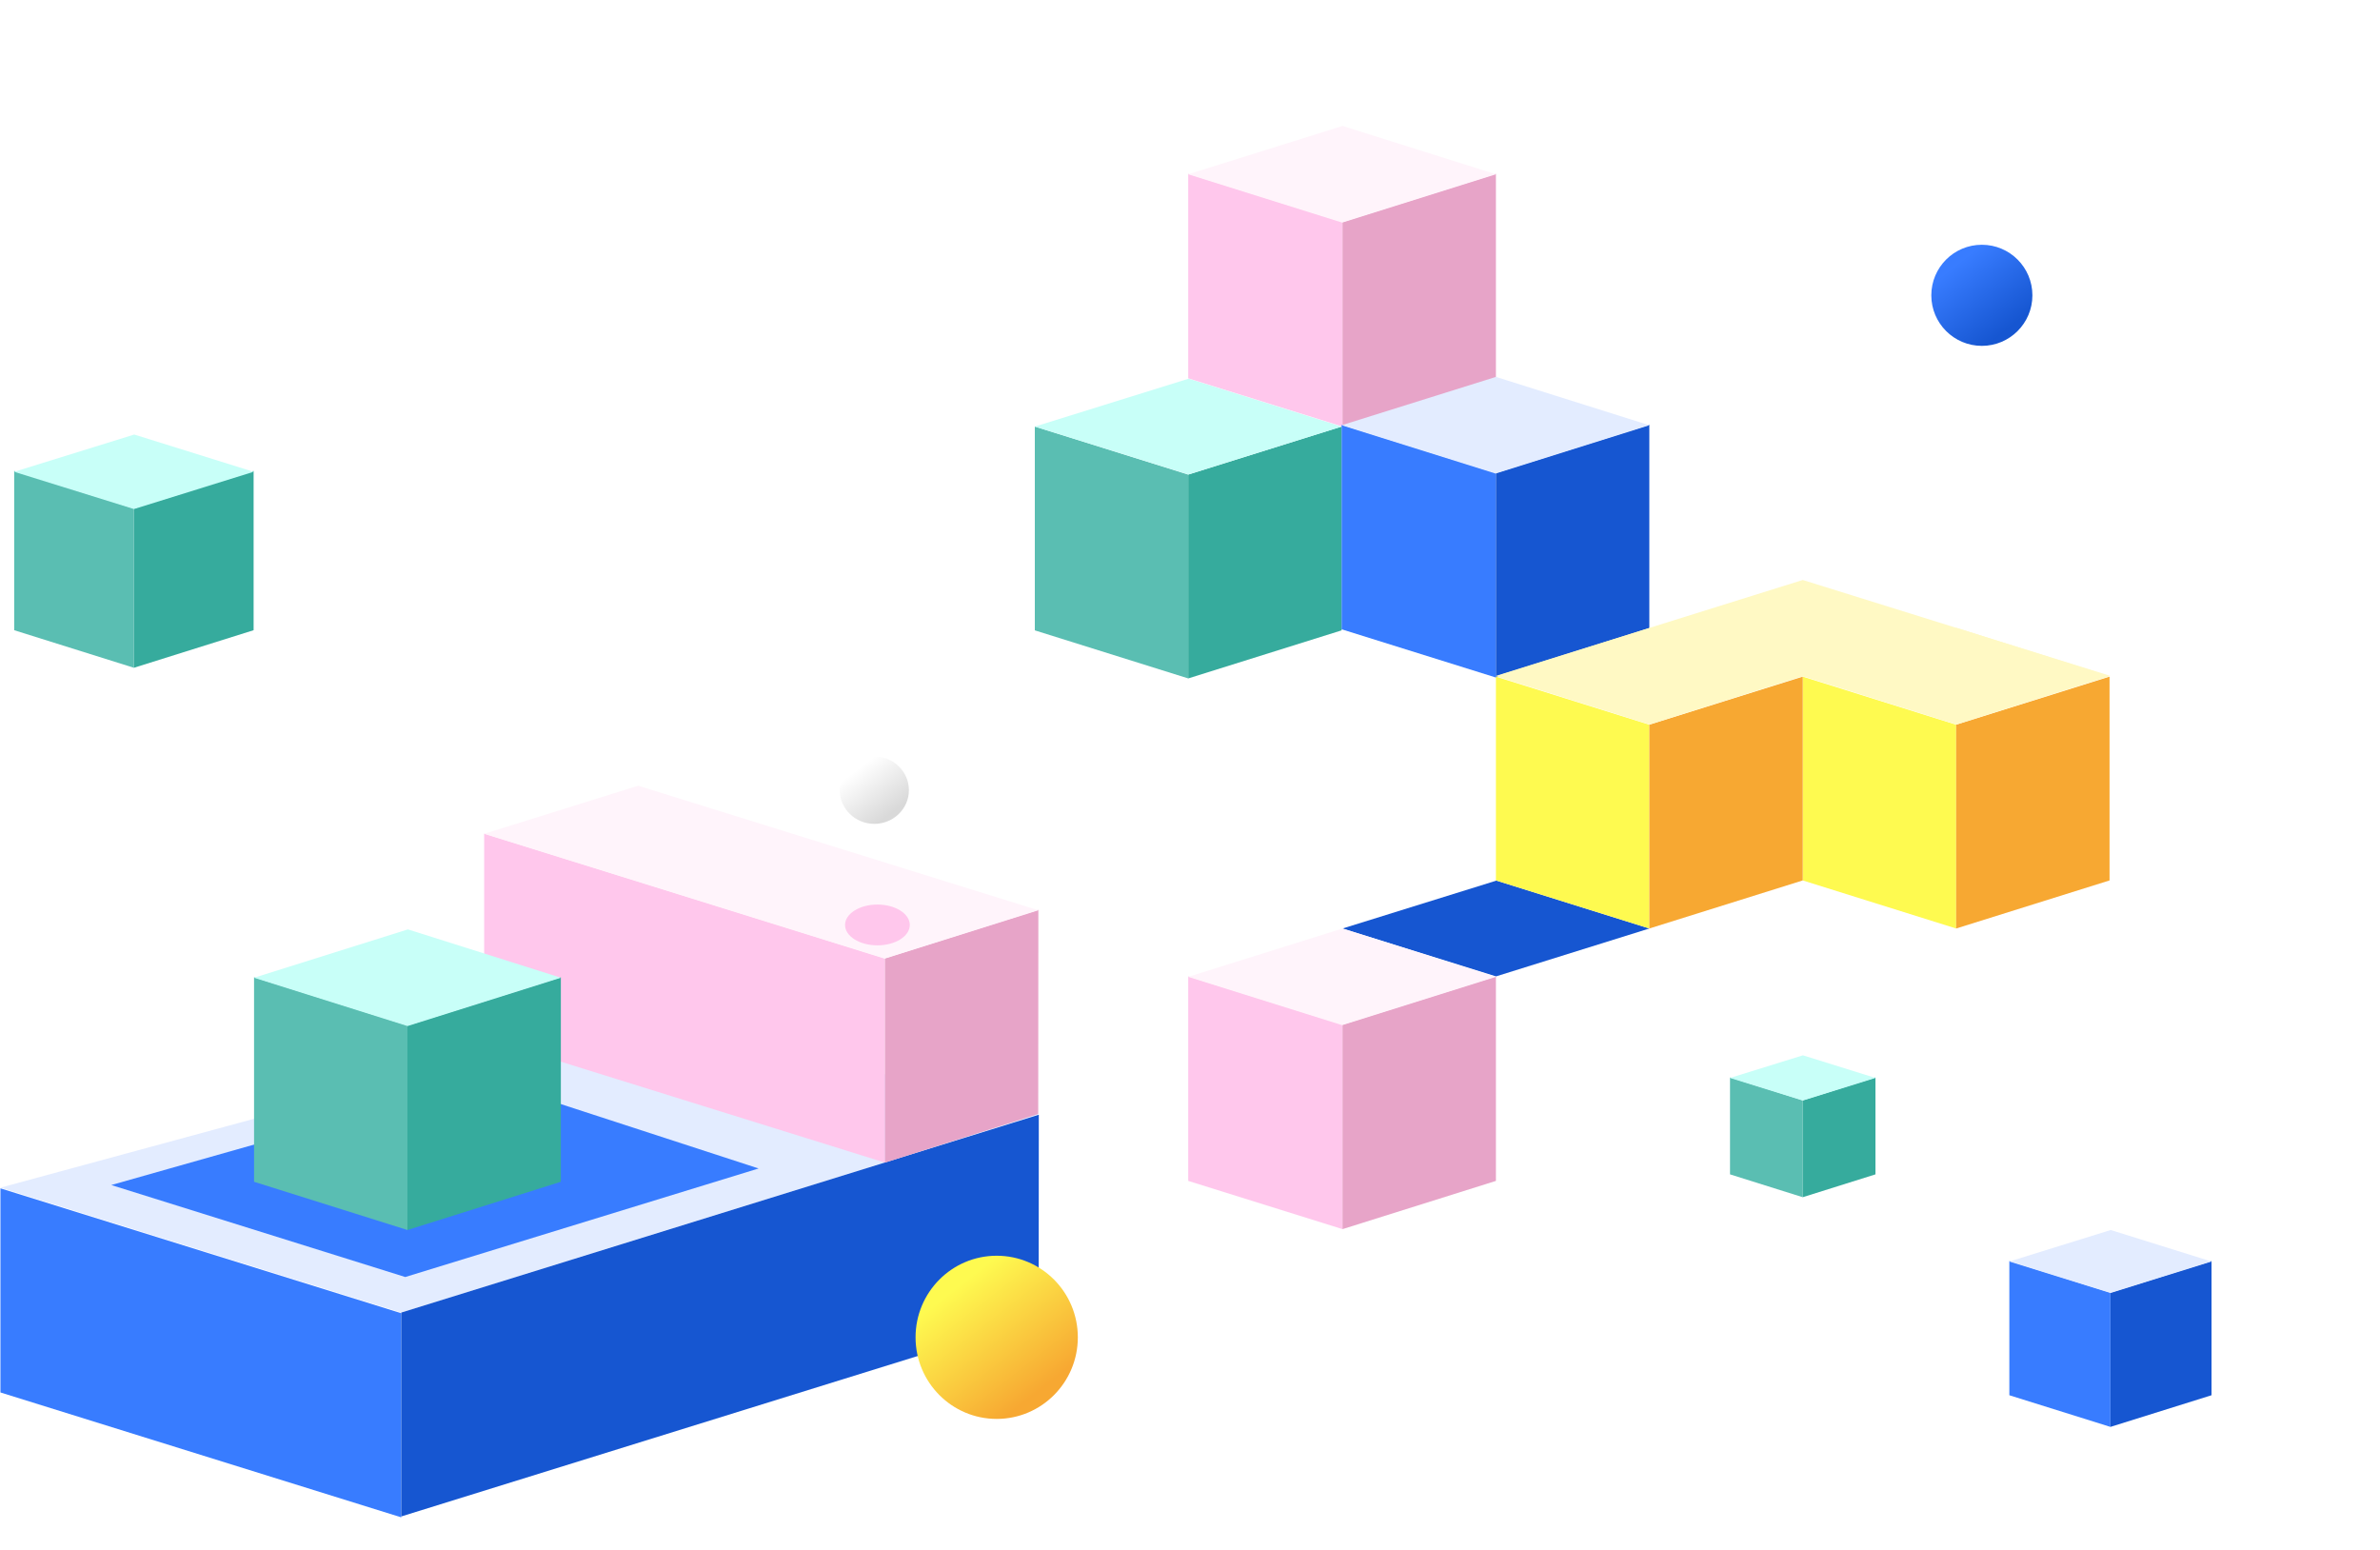  <svg width="2684" height="1748" viewBox="0 0 2684 1748" fill="none" xmlns="http://www.w3.org/2000/svg">
        <style>

#Group1 {
    position: absolute;
    animation: down1 ease-in-out 4.3s ;
}

@keyframes down1{
0%{
  transform: translateY(-100vh);
}

100%{
    transform: translateY(0px);
}
}

#Group2 {
        position: absolute;
        animation: down2 ease-in-out 3.5s ;
}

@keyframes down2{
    0%{
      transform: translateY(-100vh);
    }
    
    100%{
        transform: translateY(0px);
    }
  }
  

#Group3 {
    position: absolute;
    animation: down3 ease-in-out 1.9s ;
}

@keyframes down3{
0%{
  transform: translateY(-100vh);
}

100%{
    transform: translateY(0px);
}
}

#Group4 {
    position: absolute;
    animation: down4 ease-in-out 3.2s ;
}

@keyframes down4{
0%{
  transform: translateY(-100vh);
}

100%{
    transform: translateY(0px);
}
}

#Group5 {
    position: absolute;
    animation: down5 ease-in-out 2.4s ;
}

@keyframes down5{
0%{
  transform: translateY(-100vh);
}

100%{
    transform: translateY(0px);
}
}

#Group6 {
    position: absolute;
    animation: down6 ease-in-out 4.3s ;
}

@keyframes down6{
0%{
  transform: translateY(-100vh);
}

100%{
    transform: translateY(0px);
}
}

#Group7 {
    position: absolute;
    animation: down7 ease-in-out 3.4s ;
}

@keyframes down7{
0%{
  transform: translateY(-100vh);
}

100%{
    transform: translateY(0px);
}
}

#Group8 {
    position: absolute;
    animation: down8 ease-in-out 3.7s ;
}

@keyframes down8{
0%{
  transform: translateY(-100vh);
}

100%{
    transform: translateY(0px);
}
}

#Group9 {
    position: absolute;
    animation: down9 ease-in-out 3.1s ;
}

@keyframes down9{
0%{
  transform: translateY(-100vh);
}

100%{
    transform: translateY(0px);
}
}

#Group10 {
    position: absolute;
    animation: down10 ease-in-out 3.7s ;
}

@keyframes down10{
0%{
  transform: translateY(-100vh);
}

100%{
    transform: translateY(0px);
}
}

#circle {
    position: absolute;
    animation: down11 ease-in-out 5s ;
}

@keyframes down11{
0%{
  transform: translateY(-100vh);
}

100%{
    transform: translateY(0px);
}
}

#yellow-circle{
    position: absolute;
    animation: down11 ease-in-out 2.4s ;
}

@keyframes down11{
0%{
  transform: translateY(-100vh);
}

100%{
    transform: translateY(0px);
}
}

#white-circle{
    position: absolute;
    animation: down11 ease-in-out 3.8s ;
}

@keyframes down11{
0%{
  transform: translateY(-100vh);
}

100%{
    transform: translateY(0px);
}
}

#triangle1{
    position: absolute;
    animation: down11 ease-in-out 4s ;
}

@keyframes down11{
0%{
  transform: translateY(-100vh);
}

100%{
    transform: translateY(0px);
}
}

#Vector_32{
    position: absolute;
    animation: down11 ease-in-out 2.4s ;
}

@keyframes down11{
0%{
  transform: translateY(-100vh);
}

100%{
    transform: translateY(0px);
}
}

#Vector_40{
    position: absolute;
    animation: down11 ease-in-out 3.7s ;
}

@keyframes down11{
0%{
  transform: translateY(-100vh);
}

100%{
    transform: translateY(0px);
}
}

#Vector_8{
    position: absolute;
    animation: down11 ease-in-out 1.5s ;
}

@keyframes down11{
0%{
  transform: translateY(-100vh);
}

100%{
    transform: translateY(0px);
}
}

#Vector_41{
    position: absolute;
    animation: down11 ease-in-out 3s ;
}

@keyframes down11{
0%{
  transform: translateY(-100vh);
}

100%{
    transform: translateY(0px);
}
}

        </style>
        <rect width="2684" height="1748" fill="#ffffff00"/>
        <g id="Hero 1">
        <path id="Vector" d="M452.216 1480L0.5 1339.25L730.396 1141L1171.5 1256.78L452.216 1480Z" fill="#E3ECFF"/>
        <path id="Vector_2" d="M457.036 1440L125.5 1336.28L546.491 1217L855.5 1317.6L457.036 1440Z" fill="#387CFF"/>
        <path id="Vector_3" d="M0.5 1340L452.5 1480.83V1711L0.5 1570.17V1340Z" fill="#387CFF"/>
        <path id="Vector_4" d="M1171.5 1257L452.5 1480.07V1710L1171.34 1486.69L1171.5 1257Z" fill="#1656D1"/>
        <g id="Group5">
        <path id="Vector_5" d="M1167 481L1340 535.198V765L1167 710.802V481Z" fill="#5ABEB2"/>
        <path id="Vector_6" d="M1513 481L1340 535.198V765L1513 710.802V481Z" fill="#36AB9D"/>
        <path id="Vector_7" d="M1340.1 535L1167 481.015L1340.49 427L1513 481.015L1340.1 535Z" fill="#C8FFF8"/>
        </g>
        <path id="Vector_8" d="M1687.1 1101L1514 1047.01L1687.49 993L1860 1047.01L1687.1 1101Z" fill="#1656D1"/>
        <g id="Group4">
        <path id="Vector_9" d="M1340 196L1514 250.389V481L1340 426.611V196Z" fill="#FFC7EC"/>
        <path id="Vector_10" d="M1687 196L1514 250.389V481L1687 426.611V196Z" fill="#E7A4C8"/>
        <path id="Vector_11" d="M1513.6 251L1340 196.515L1513.99 142L1687 196.515L1513.6 251Z" fill="#FFF4FB"/>
        </g>
        <g id="Group7">
        <path id="Vector_12" d="M1340 1101L1514 1155.39V1386L1340 1331.61V1101Z" fill="#FFC7EC"/>
        <path id="Vector_13" d="M1687 1101L1514 1155.39V1386L1687 1331.61V1101Z" fill="#E7A4C8"/>
        <path id="Vector_14" d="M1513.6 1156L1340 1101.51L1513.99 1047L1687 1101.51L1513.6 1156Z" fill="#FFF4FB"/>
        </g>
        <g id="Group8">
        <path id="Vector_15" d="M1951 1215L2033 1240.76V1350L1951 1324.24V1215Z" fill="#5ABEB2"/>
        <path id="Vector_16" d="M2115 1215L2033 1240.76V1350L2115 1324.24V1215Z" fill="#36AB9D"/>
        <path id="Vector_17" d="M2033.05 1241L1951 1215.51L2033.23 1190L2115 1215.51L2033.05 1241Z" fill="#C8FFF8"/>
        </g>
        <g id="Group6">
        <path id="Vector_18" d="M1513 479L1687 533.389V764L1513 709.611V479Z" fill="#387CFF"/>
        <path id="Vector_19" d="M1860 479L1687 533.389V764L1860 709.611V479Z" fill="#1656D1"/>
        <path id="Vector_20" d="M1686.6 534L1513 479.515L1686.99 425L1860 479.515L1686.6 534Z" fill="#E3ECFF"/>
        </g>
        <g id="Group9">
        <path id="Vector_21" d="M1687 763L1860 817.198V1047L1687 992.802V763Z" fill="#FEFA50"/>
        <path id="Vector_22" d="M2033 763L2206 817.198V1047L2033 992.802V763Z" fill="#FEFA50"/>
        <path id="Vector_23" d="M2033 763L1860 817.198V1047L2033 992.802V763Z" fill="#F7A832"/>
        <path id="Vector_24" d="M2379 763L2206 817.198V1047L2379 992.802V763Z" fill="#F7A832"/>
        <path id="Vector_25" d="M1860.1 817L1687 762.515L1860.49 708L2033 762.515L1860.1 817Z" fill="#FFF9C4"/>
        <path id="Vector_26" d="M2206.1 817L2033 762.515L2206.49 708L2379 762.515L2206.1 817Z" fill="#FFF9C4"/>
        <path id="Vector_27" d="M2380 762.178L2033.01 654L1687 762.178L2033.01 763L2380 762.178Z" fill="#FFF9C4"/>
        </g>
        <path id="yellow-circle" d="M1124 1600C1174.53 1600 1215.5 1558.81 1215.5 1508C1215.5 1457.19 1174.53 1416 1124 1416C1073.47 1416 1032.5 1457.19 1032.5 1508C1032.5 1558.81 1073.47 1600 1124 1600Z" fill="url(#paint0_linear_0_1)"/>
        <path id="circle" d="M2235 390C2266.48 390 2292 364.48 2292 333C2292 301.52 2266.48 276 2235 276C2203.52 276 2178 301.52 2178 333C2178 364.48 2203.52 390 2235 390Z" fill="url(#paint1_linear_0_1)"/>
        <path id="white-circle" d="M986 929C1007.54 929 1025 911.987 1025 891C1025 870.013 1007.54 853 986 853C964.461 853 947 870.013 947 891C947 911.987 964.461 929 986 929Z" fill="url(#paint2_linear_0_1)"/>
        <g id="Group10">
        <path id="Vector_28" d="M546 940L998 1080.73V1311L546 1170.27V940Z" fill="#FFC7EC"/>
        <path id="Vector_29" d="M1171 1026L998 1080.61V1311L1170.84 1256.15L1171 1026Z" fill="#E7A4C8"/>
        <path id="Vector_30" d="M997.652 1081L546 940.236L719.675 886L1171 1026.45L997.652 1081Z" fill="#FFF4FB"/>
        <path id="Vector_31" d="M989.5 1066C1009.66 1066 1026 1055.7 1026 1043C1026 1030.3 1009.66 1020 989.5 1020C969.342 1020 953 1030.3 953 1043C953 1055.7 969.342 1066 989.5 1066Z" fill="#FFC7EC"/>
        </g>
        <path id="Vector_32" d="M2033 1020V1164" stroke="white" stroke-width="2" stroke-dasharray="10 10"/>
        <g id="Group2">
        <path id="Vector_33" d="M16 531L151 573.366V753L16 710.634V531Z" fill="#5ABEB2"/>
        <path id="Vector_34" d="M286 531L151 573.366V753L286 710.634V531Z" fill="#36AB9D"/>
        <path id="Vector_35" d="M151.076 574L16 532.011L151.382 490L286 532.011L151.076 574Z" fill="#C8FFF8"/>
        <path id="Vector_36" d="M286 742V1071" stroke="white" stroke-width="2" stroke-dasharray="10 10"/>
        </g>
        <path id="triangle1" d="M802.841 244L572 705L998 555.96L802.841 244Z" stroke="white" stroke-width="2" stroke-dasharray="10 10"/>
        <g id="Group1">
        <path id="Vector_37" d="M2266 1422L2380 1457.69V1609L2266 1573.31V1422Z" fill="#387CFF"/>
        <path id="Vector_38" d="M2494 1422L2380 1457.69V1609L2494 1573.31V1422Z" fill="#1656D1"/>
        <path id="Vector_39" d="M2380.06 1458L2266 1422.51L2380.32 1387L2494 1422.51L2380.06 1458Z" fill="#E3ECFF"/>
        </g>
        <path id="Vector_40" d="M1824 1541C1851.61 1541 1874 1518.61 1874 1491C1874 1463.39 1851.61 1441 1824 1441C1796.39 1441 1774 1463.39 1774 1491C1774 1518.61 1796.39 1541 1824 1541Z" stroke="white" stroke-width="2"/>
        <path id="Vector_41" d="M1169 1018V822L1312.5 774" stroke="white" stroke-width="2" stroke-dasharray="10 10"/>
        <g id="Group3">
        <path id="Vector_42" d="M286.5 1102L459.5 1156.39V1387L286.5 1332.61V1102Z" fill="#5ABEB2"/>
        <path id="Vector_43" d="M632.5 1102L459.5 1156.39V1387L632.5 1332.61V1102Z" fill="#36AB9D"/>
        <path id="Vector_44" d="M459.598 1157L286.5 1102.51L459.99 1048L632.5 1102.51L459.598 1157Z" fill="#C8FFF8"/>
        </g>
        </g>
        <defs>
        <linearGradient id="paint0_linear_0_1" x1="1124" y1="1416" x2="1216.12" y2="1533.77" gradientUnits="userSpaceOnUse">
        <stop stop-color="#FEFA50"/>
        <stop offset="1" stop-color="#F7A832"/>
        </linearGradient>
        <linearGradient id="paint1_linear_0_1" x1="2235" y1="276" x2="2292" y2="349.269" gradientUnits="userSpaceOnUse">
        <stop stop-color="#387CFF"/>
        <stop offset="1" stop-color="#1656D1"/>
        </linearGradient>
        <linearGradient id="paint2_linear_0_1" x1="986" y1="853" x2="1023.75" y2="902.797" gradientUnits="userSpaceOnUse">
        <stop stop-color="white"/>
        <stop offset="1" stop-color="#D9D9D9"/>
        </linearGradient>
        </defs>
        </svg>